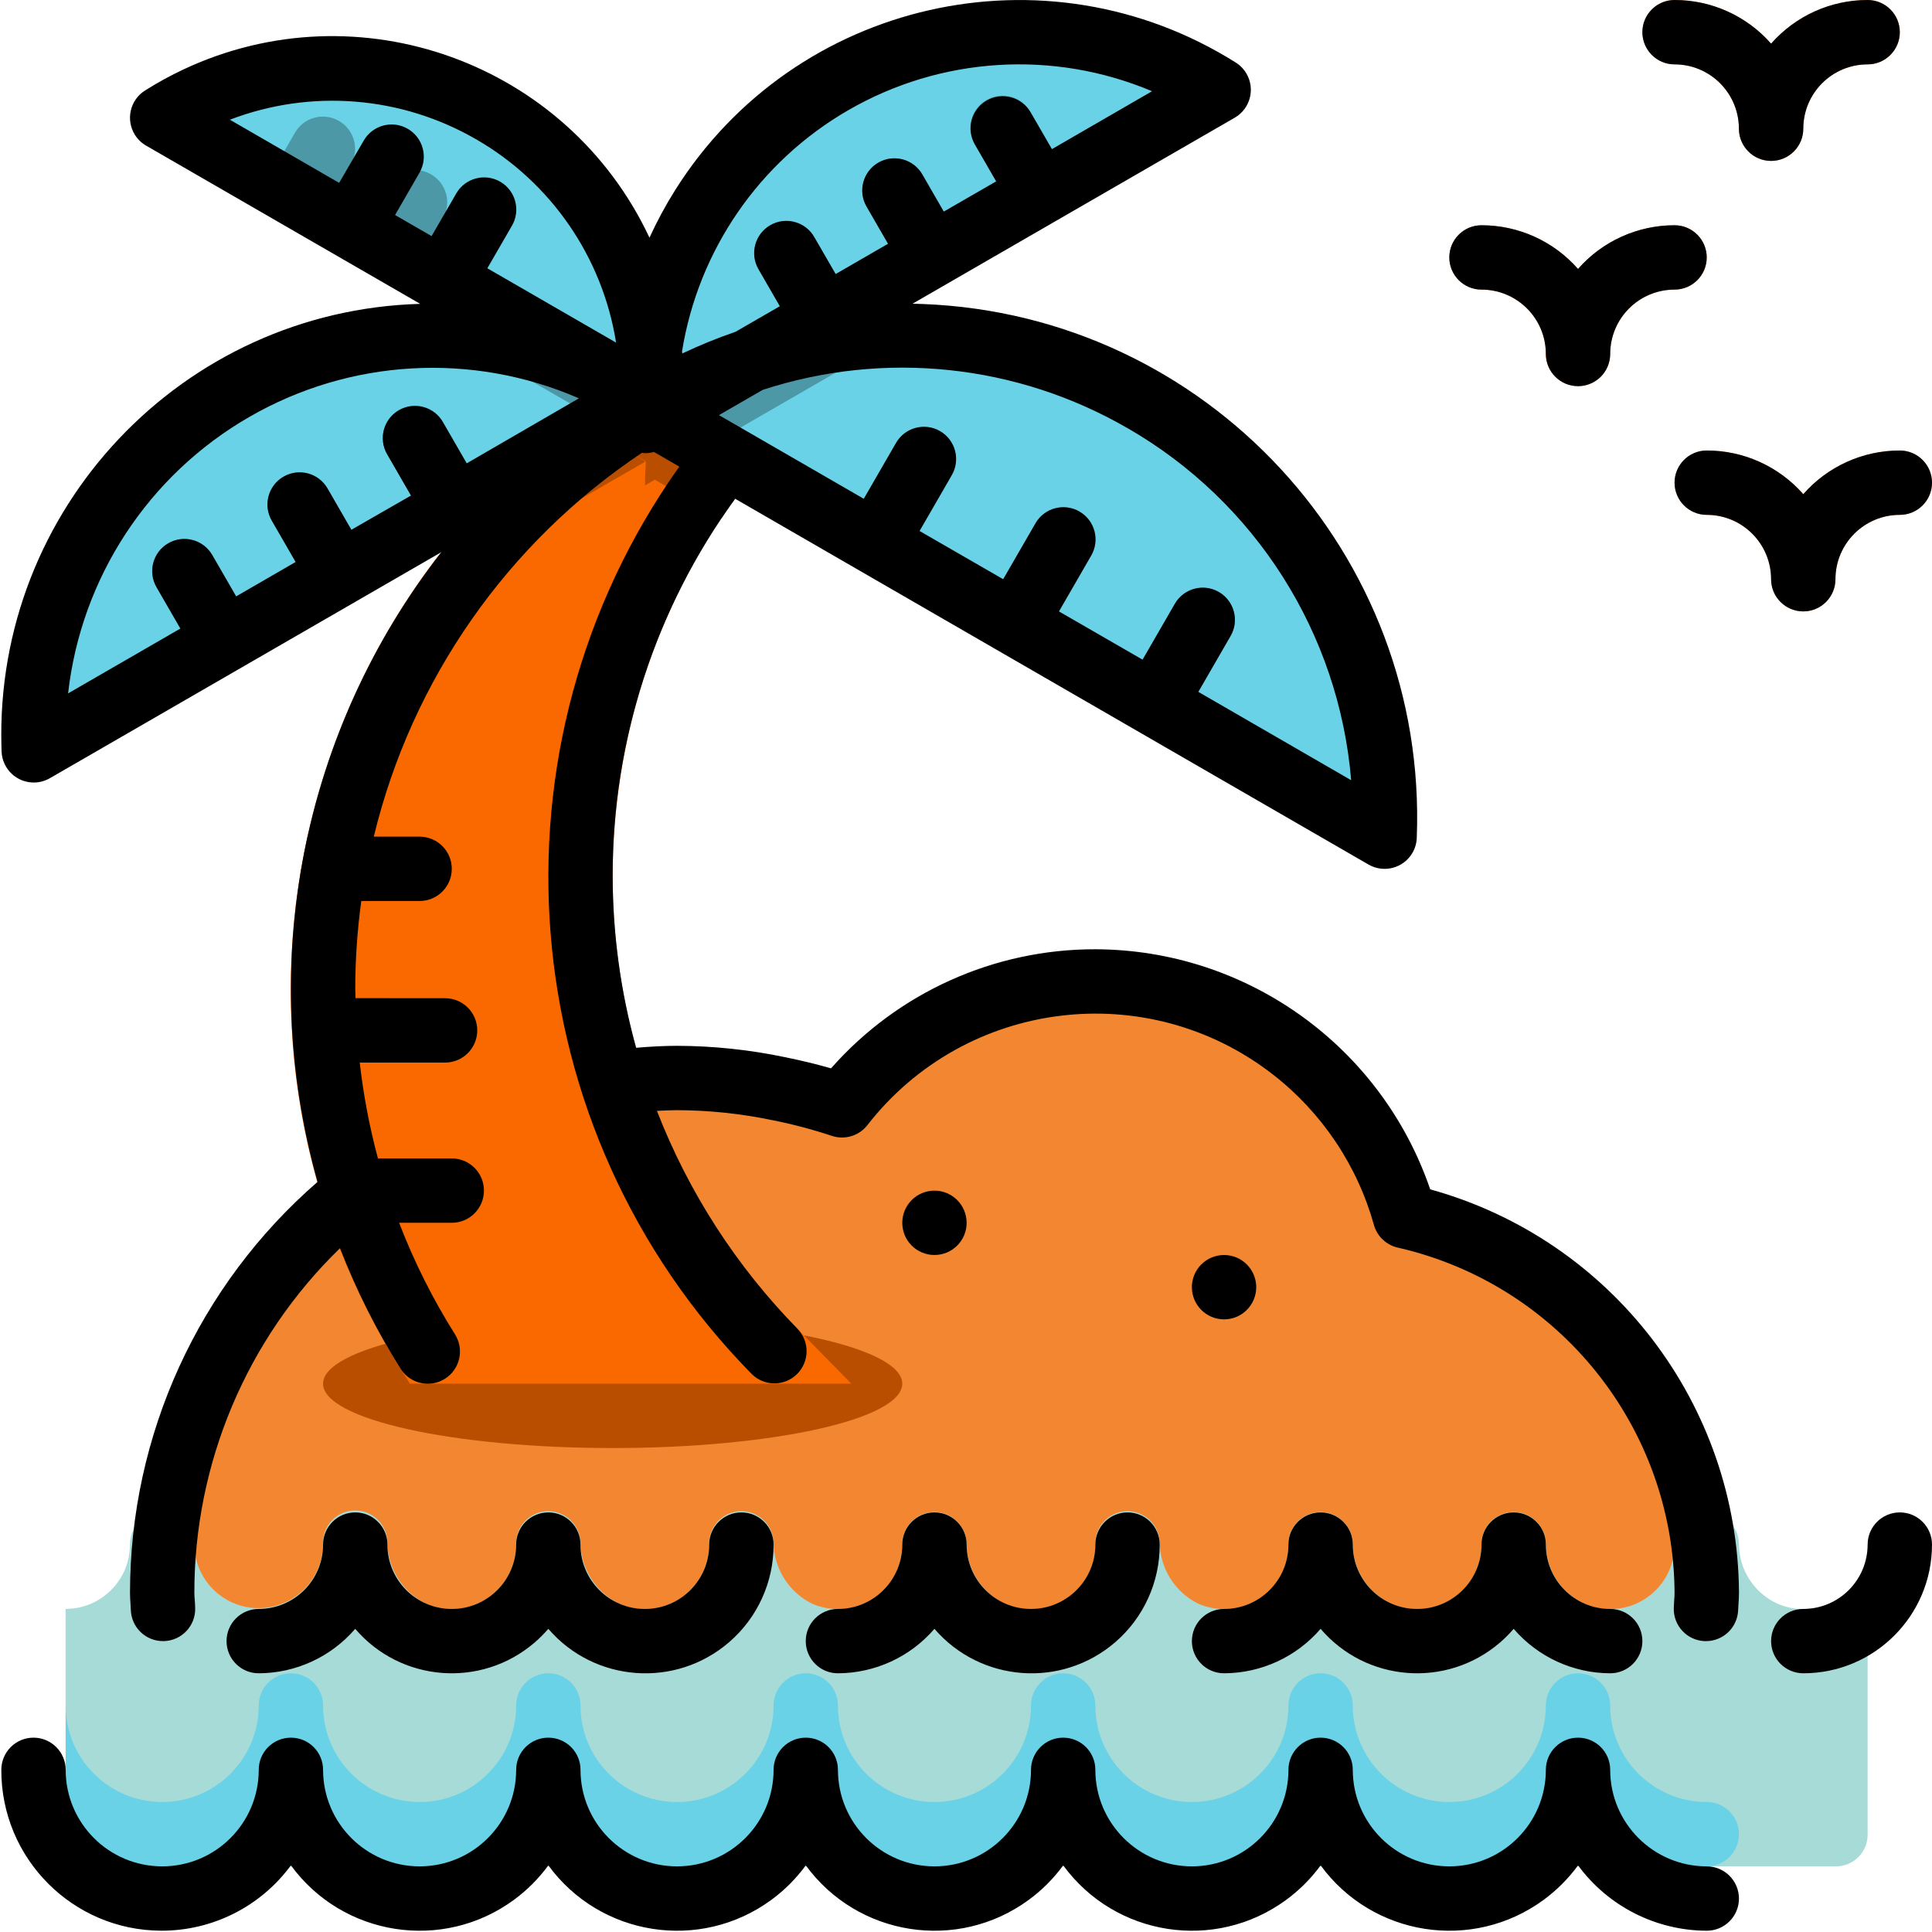 <svg height="374pt" viewBox="0 0 374 374.243" width="374pt" xmlns="http://www.w3.org/2000/svg"><path d="m272.02 235.617c-9.246-33.105-43.582-52.449-76.688-43.203-12.832 3.586-24.172 11.191-32.359 21.699-4.004-1.332-8.086-2.41-12.223-3.23-10.578-2.27-21.473-2.691-32.195-1.246l-50.066 21.242c-23.543 18.902-37.227 47.477-37.199 77.668v21.816h298.68s.52-20.762.52-21.816c-.031-34.992-24.32-65.289-58.469-72.93zm0 0" fill="#f38630"/><path d="m174.656 268.031c0-6.887-25.117-12.469-56.102-12.469-30.98 0-56.098 5.582-56.098 12.469s25.117 12.465 56.098 12.465c30.984 0 56.102-5.578 56.102-12.465zm0 0" fill="#ba4e00"/><path d="m154.391 257.434c-43.504-44.309-47.922-113.82-10.379-163.281l2.008-2.641-8.727-25.559-6.426 3.316c-67.602 34.805-94.191 117.82-59.387 185.426 1.84 3.566 3.832 7.055 5.973 10.449l1.832 2.887h85.496zm0 0" fill="#fa6900"/><g fill="#ba4e00"><path d="m110.395 82.281c-12.309 9.363-22.945 20.746-31.457 33.66l8.051-4.652 6.41-3.695 31.516-18.195c-4.578-2.871-9.445-5.258-14.52-7.117zm0 0"/><path d="m137.305 65.934-6.426 3.316c-1.004.52-1.953 1.109-2.938 1.648-.969 3.242-1.719 6.547-2.238 9.891-.309-2.641-.785-5.258-1.426-7.836-4.445 2.613-8.742 5.473-12.871 8.566l13.57 7.84c-.043 1.555-.191 3.117-.137 4.664l1.871-1.098 12.918 7.48c1.41-2.094 2.812-4.195 4.363-6.234l2.008-2.641zm0 0"/><path d="m82.453 230.633c0-3.445-2.793-6.234-6.234-6.234h-15.977c1.035 4.215 2.246 8.371 3.668 12.465h12.309c3.441 0 6.234-2.789 6.234-6.23zm0 0"/><path d="m81.156 199.594c0-3.441-2.793-6.23-6.234-6.23h-18.637c.051 4.18.324 8.332.746 12.465h17.891c3.445 0 6.234-2.789 6.234-6.234zm0 0"/><path d="m69.984 174.531c3.445 0 6.234-2.789 6.234-6.234 0-3.441-2.789-6.23-6.234-6.23h-10.539c-.891 4.09-1.582 8.234-2.105 12.43.059 0 .117.035.18.035zm0 0"/></g><path d="m221.438 77.547c-30.031-17.328-67.188-16.609-96.523 1.871l143.176 82.648c1.332-34.648-16.629-67.184-46.652-84.52zm0 0" fill="#69d2e7"/><path d="m184.258 92.07c1.703-2.992.656-6.797-2.336-8.5-2.965-1.684-6.734-.676-8.457 2.27l-9.352 16.203 10.797 6.234zm0 0" fill="#4c98a7"/><path d="m211.25 107.656c1.742-2.973.746-6.789-2.223-8.531-2.973-1.742-6.789-.746-8.531 2.223-.016.023-.027.047-.043.074l-9.348 16.207 10.793 6.23zm0 0" fill="#4c98a7"/><path d="m238.234 123.238c1.738-2.969.746-6.789-2.223-8.531-2.973-1.742-6.789-.746-8.531 2.223-.016.023-.027.051-.043.074l-9.352 16.207 10.797 6.234zm0 0" fill="#4c98a7"/><path d="m125.77 79.898 11.316 6.531 36.988-21.359c-16.984.137-33.617 4.875-48.125 13.711-.062.383-.125.75-.18 1.117zm0 0" fill="#4c98a7"/><path d="m6.414 145.34c-1.645-42.68 31.629-78.613 74.312-80.254 15.586-.598 30.988 3.527 44.188 11.84zm0 0" fill="#69d2e7"/><path d="m87.863 65.184 28.672 16.566 8.359-4.824c-11.152-6.984-23.895-11.023-37.031-11.742zm0 0" fill="#4c98a7"/><path d="m85.664 81.711c-1.723-2.98-5.535-4.004-8.52-2.285-2.98 1.723-4.004 5.535-2.285 8.52l7.738 13.406 10.801-6.23zm0 0" fill="#4c98a7"/><path d="m63.324 94.609c-1.723-2.984-5.535-4.008-8.52-2.285-2.984 1.719-4.004 5.535-2.285 8.516l7.738 13.41 10.793-6.234zm0 0" fill="#4c98a7"/><path d="m32.461 105.23c-2.98 1.719-4.004 5.531-2.281 8.512l7.742 13.418 10.801-6.234-7.742-13.402c-1.715-2.984-5.523-4.016-8.508-2.301-.004.004-.008.004-.012.008zm0 0" fill="#4c98a7"/><path d="m235.973 17.391c-33.902-21.348-78.688-11.168-100.035 22.73-7.793 12.379-11.66 26.82-11.098 41.434zm0 0" fill="#69d2e7"/><path d="m149.098 43.602c-2.98 1.723-4 5.535-2.281 8.516l7.27 12.57 10.801-6.23-7.285-12.574c-1.723-2.973-5.523-3.992-8.504-2.281zm0 0" fill="#4c98a7"/><path d="m170.035 31.504c-2.98 1.719-4 5.531-2.281 8.512l7.254 12.574 10.797-6.234-7.254-12.57c-1.723-2.98-5.535-4.004-8.516-2.281zm0 0" fill="#4c98a7"/><path d="m199.492 21.691c-1.699-2.992-5.504-4.039-8.496-2.34-2.996 1.703-4.043 5.508-2.34 8.5.012.023.027.051.043.074l7.262 12.59 10.793-6.23zm0 0" fill="#4c98a7"/><path d="m31.289 22.801c28.926-18.211 67.137-9.527 85.352 19.398 6.645 10.559 9.949 22.875 9.469 35.344zm0 0" fill="#69d2e7"/><path d="m85.695 42.262c1.699-2.992.652-6.797-2.34-8.5-2.965-1.688-6.734-.676-8.457 2.266l-5.18 8.965 10.797 6.234zm0 0" fill="#4c98a7"/><path d="m65.535 23.426c-2.98-1.727-6.793-.707-8.516 2.273-.004.004-.004.004-.004.008l-5.156 8.961 10.797 6.234 5.172-8.965c1.719-2.98.695-6.793-2.289-8.512zm0 0" fill="#4c98a7"/><path d="m330.488 49.867c0-3.441-2.793-6.234-6.234-6.234-7.16-.004-13.977 3.078-18.699 8.461-4.727-5.383-11.539-8.465-18.699-8.461-3.445 0-6.234 2.793-6.234 6.234 0 3.441 2.793 6.23 6.234 6.23 6.883 0 12.465 5.582 12.465 12.469 0 3.441 2.793 6.234 6.234 6.234 3.441 0 6.23-2.793 6.23-6.234 0-6.887 5.582-12.469 12.469-12.469 3.441 0 6.234-2.789 6.234-6.23zm0 0" fill="#f38630"/><path d="m367.887 87.266c-7.16-.004-13.977 3.078-18.699 8.457-4.727-5.379-11.539-8.461-18.699-8.457-3.445 0-6.234 2.789-6.234 6.234 0 3.441 2.793 6.23 6.234 6.23 6.883 0 12.465 5.582 12.465 12.469 0 3.441 2.793 6.23 6.234 6.23s6.23-2.789 6.23-6.23c0-6.887 5.582-12.469 12.469-12.469 3.441 0 6.234-2.789 6.234-6.23 0-3.445-2.793-6.234-6.234-6.234zm0 0" fill="#f38630"/><path d="m324.254 12.469c6.883 0 12.465 5.578 12.465 12.465 0 3.441 2.793 6.234 6.234 6.234s6.234-2.793 6.234-6.234c0-6.887 5.578-12.465 12.465-12.465 3.441 0 6.234-2.793 6.234-6.234s-2.793-6.234-6.234-6.234c-7.16-.004-13.977 3.078-18.699 8.457-4.727-5.379-11.539-8.461-18.699-8.457-3.445 0-6.234 2.793-6.234 6.234s2.793 6.234 6.234 6.234zm0 0" fill="#f38630"/><path d="m355.52 361.527c3.387 0 6.129-2.746 6.133-6.133v-56.199c.016 6.887-5.555 12.48-12.438 12.496-1.711.004-3.406-.348-4.977-1.027-4.566-2.055-7.508-6.59-7.52-11.598-.035-3.445-2.855-6.207-6.297-6.168-3.441.035-6.203 2.855-6.168 6.297.016 6.887-5.555 12.48-12.438 12.496-1.715.004-3.406-.348-4.977-1.027-4.57-2.055-7.508-6.59-7.52-11.598-.035-3.445-2.855-6.207-6.297-6.168-3.445.035-6.207 2.855-6.168 6.297.012 6.887-5.555 12.48-12.441 12.496-1.711.004-3.406-.348-4.977-1.027-4.566-2.055-7.508-6.59-7.516-11.598-.035-3.445-2.855-6.207-6.301-6.168-3.441.035-6.203 2.855-6.168 6.297.016 6.887-5.555 12.477-12.441 12.492-1.738.004-3.461-.359-5.055-1.059-4.52-2.25-7.391-6.848-7.434-11.895-.129-3.441-3.023-6.129-6.465-6.004-3.445.129-6.129 3.02-6.004 6.465.023 6.883-5.543 12.484-12.426 12.508-1.926.004-3.828-.438-5.555-1.289-4.25-2.195-6.926-6.566-6.953-11.344-.031-3.445-2.852-6.207-6.297-6.172-3.441.035-6.203 2.852-6.168 6.297.012 6.887-5.559 12.477-12.441 12.492-1.742.004-3.465-.359-5.055-1.062-4.52-2.25-7.395-6.844-7.438-11.891-.129-3.445-3.023-6.133-6.465-6.004-3.441.125-6.129 3.02-6.004 6.465.016 6.883-5.555 12.477-12.441 12.488-1.738.008-3.461-.355-5.055-1.059-4.52-2.25-7.391-6.844-7.434-11.895-.129-3.441-3.023-6.129-6.465-6-3.445.125-6.129 3.02-6.004 6.461.016 6.887-5.555 12.48-12.441 12.492-1.742.004-3.461-.355-5.055-1.059-4.52-2.25-7.395-6.848-7.438-11.895-.047-3.441-2.875-6.195-6.316-6.148-3.441.047-6.195 2.875-6.148 6.316.078 6.887-5.438 12.535-12.32 12.613-6.887.082-12.531-5.434-12.613-12.32 0-3.441-2.793-6.23-6.234-6.23-3.441 0-6.23 2.789-6.23 6.23 0 6.887-5.582 12.469-12.469 12.469v49.867zm0 0" fill="#a7dbd8"/><path d="m330.488 349.062c-10.328 0-18.703-8.371-18.703-18.699 0-3.441-2.789-6.234-6.23-6.234-3.445 0-6.234 2.793-6.234 6.234 0 10.328-8.371 18.699-18.699 18.699s-18.699-8.371-18.699-18.699c0-3.441-2.793-6.234-6.234-6.234s-6.23 2.793-6.23 6.234c0 10.328-8.375 18.699-18.703 18.699-10.324 0-18.699-8.371-18.699-18.699 0-3.441-2.789-6.234-6.23-6.234-3.445 0-6.234 2.793-6.234 6.234 0 10.328-8.371 18.699-18.699 18.699s-18.699-8.371-18.699-18.699c0-3.441-2.793-6.234-6.234-6.234-3.441 0-6.234 2.793-6.234 6.234 0 10.328-8.371 18.699-18.699 18.699-10.328 0-18.699-8.371-18.699-18.699 0-3.441-2.789-6.234-6.234-6.234-3.441 0-6.23 2.793-6.23 6.234 0 10.328-8.375 18.699-18.699 18.699-10.328 0-18.703-8.371-18.703-18.699 0-3.441-2.789-6.234-6.23-6.234-3.445 0-6.234 2.793-6.234 6.234 0 10.328-8.371 18.699-18.699 18.699s-18.699-8.371-18.699-18.699v31.168h317.895c3.445 0 6.234-2.793 6.234-6.234s-2.793-6.234-6.234-6.234zm0 0" fill="#69d2e7"/><path d="m330.488 361.527c-10.328 0-18.703-8.371-18.703-18.699 0-3.441-2.789-6.23-6.23-6.23-3.445 0-6.234 2.789-6.234 6.23 0 10.328-8.371 18.699-18.699 18.699s-18.699-8.371-18.699-18.699c0-3.441-2.793-6.23-6.234-6.23s-6.23 2.789-6.23 6.23c0 10.328-8.375 18.699-18.703 18.699-10.324 0-18.699-8.371-18.699-18.699 0-3.441-2.789-6.23-6.23-6.23-3.445 0-6.234 2.789-6.234 6.23 0 10.328-8.371 18.699-18.699 18.699s-18.699-8.371-18.699-18.699c0-3.441-2.793-6.23-6.234-6.23-3.441 0-6.234 2.789-6.234 6.23 0 10.328-8.371 18.699-18.699 18.699-10.328 0-18.699-8.371-18.699-18.699 0-3.441-2.789-6.23-6.234-6.23-3.441 0-6.23 2.789-6.23 6.23 0 10.328-8.375 18.699-18.699 18.699-10.328 0-18.703-8.371-18.703-18.699 0-3.441-2.789-6.23-6.23-6.23-3.445 0-6.234 2.789-6.234 6.23 0 10.328-8.371 18.699-18.699 18.699s-18.699-8.371-18.699-18.699c0-3.441-2.793-6.23-6.234-6.23s-6.23 2.789-6.23 6.23c-.051 17.16 13.82 31.113 30.98 31.164 9.914.027 19.242-4.672 25.117-12.656 10.062 13.77 29.383 16.777 43.152 6.715 2.57-1.879 4.836-4.145 6.715-6.715 10.062 13.77 29.379 16.777 43.152 6.715 2.57-1.879 4.836-4.145 6.715-6.715 10.062 13.77 29.379 16.777 43.148 6.715 2.574-1.879 4.84-4.145 6.719-6.715 10.059 13.77 29.379 16.777 43.148 6.715 2.574-1.879 4.84-4.145 6.715-6.715 10.062 13.77 29.383 16.777 43.152 6.715 2.57-1.879 4.836-4.145 6.715-6.715 5.836 7.934 15.086 12.633 24.934 12.66 3.441 0 6.234-2.793 6.234-6.234-.008-3.441-2.797-6.234-6.238-6.234zm0 0"/><path d="m230.754 317.895c0 3.445 2.793 6.234 6.234 6.234 7.188-.023 14.012-3.164 18.699-8.613 8.832 10.328 24.359 11.539 34.688 2.711.973-.832 1.879-1.738 2.711-2.711 4.688 5.449 11.512 8.59 18.699 8.613 3.445 0 6.234-2.789 6.234-6.234 0-3.441-2.789-6.23-6.234-6.23-6.883 0-12.465-5.582-12.465-12.469 0-3.441-2.793-6.23-6.234-6.23-3.441 0-6.23 2.789-6.23 6.23 0 6.887-5.582 12.469-12.469 12.469s-12.465-5.582-12.465-12.469c0-3.441-2.793-6.23-6.234-6.23s-6.234 2.789-6.234 6.23c0 6.887-5.582 12.469-12.465 12.469-3.445 0-6.234 2.789-6.234 6.23zm0 0"/><path d="m367.887 292.965c-3.441 0-6.234 2.789-6.234 6.23 0 6.887-5.582 12.469-12.465 12.469-3.445 0-6.234 2.789-6.234 6.23 0 3.445 2.793 6.234 6.234 6.234 13.77 0 24.934-11.164 24.934-24.934 0-3.441-2.793-6.23-6.234-6.23zm0 0"/><path d="m174.656 299.195c0 6.887-5.582 12.469-12.469 12.469-3.441 0-6.23 2.789-6.23 6.23 0 3.445 2.789 6.234 6.23 6.234 7.188-.023 14.012-3.164 18.699-8.613 8.953 10.387 24.629 11.551 35.016 2.598 5.5-4.742 8.648-11.656 8.617-18.918 0-3.441-2.789-6.23-6.23-6.23-3.445 0-6.234 2.789-6.234 6.23 0 6.887-5.582 12.469-12.469 12.469-6.883 0-12.465-5.582-12.465-12.469 0-3.441-2.793-6.23-6.234-6.23-3.441 0-6.23 2.789-6.23 6.23zm0 0"/><path d="m49.988 324.129c7.188-.023 14.012-3.164 18.699-8.613 8.832 10.328 24.363 11.539 34.688 2.711.977-.832 1.883-1.738 2.715-2.711 8.949 10.387 24.625 11.551 35.012 2.598 5.504-4.742 8.652-11.656 8.621-18.918 0-3.441-2.793-6.23-6.234-6.23-3.441 0-6.234 2.789-6.234 6.23 0 6.887-5.578 12.469-12.465 12.469-6.887 0-12.469-5.582-12.469-12.469 0-3.441-2.789-6.23-6.23-6.23s-6.234 2.789-6.234 6.23c0 6.887-5.582 12.469-12.465 12.469-6.887 0-12.469-5.582-12.469-12.469 0-3.441-2.793-6.23-6.234-6.23s-6.23 2.789-6.23 6.23c0 6.887-5.582 12.469-12.469 12.469-3.441 0-6.23 2.789-6.23 6.23 0 3.445 2.789 6.234 6.23 6.234zm0 0"/><path d="m276.922 230.387c-9.496-27.746-35.543-46.418-64.867-46.508-19.59-.035-38.25 8.367-51.199 23.066-2.738-.789-5.668-1.496-8.859-2.152-6.898-1.449-13.926-2.191-20.977-2.211-2.492 0-5.164.148-7.914.379-2.996-10.812-4.527-21.977-4.551-33.191-.051-26.285 8.262-51.906 23.73-73.156l122.684 70.855c2.98 1.723 6.793.703 8.516-2.273.512-.883.797-1.875.832-2.895 2.156-54.957-40.652-101.258-95.609-103.41-.688-.027-1.371-.051-2.059-.062l6.859-3.961 55.551-32.07c2.98-1.723 4.004-5.535 2.281-8.516-.508-.883-1.223-1.625-2.082-2.164-36.809-23.164-85.422-12.109-108.59 24.695-1.863 2.961-3.527 6.043-4.98 9.227-15.918-33.922-56.324-48.52-90.246-32.602-2.57 1.207-5.062 2.57-7.461 4.09-2.918 1.828-3.797 5.676-1.969 8.594.539.859 1.281 1.574 2.16 2.082l53.098 30.656c-46.098 1.297-82.41 39.719-81.113 85.812.008.301.02.605.027.906.129 3.438 3.02 6.125 6.461 6 1.016-.035 2.008-.324 2.891-.832l75.852-43.797c-26.973 34.52-35.887 79.828-23.996 121.992-23.074 20.016-36.332 49.059-36.332 79.605 0 .746.047 1.477.098 2.207l.059 1.09c.098 3.371 2.859 6.055 6.23 6.051h.195c3.438-.102 6.141-2.969 6.043-6.406 0-.535-.047-1.07-.086-1.602-.035-.531-.074-.887-.074-1.34-.016-25.152 10.164-49.238 28.211-66.758 3.16 8.133 7.09 15.953 11.73 23.344 1.84 2.91 5.691 3.781 8.605 1.945 2.91-1.84 3.781-5.691 1.941-8.605-4.297-6.836-7.926-14.074-10.824-21.609h10.203c3.441 0 6.23-2.793 6.23-6.234s-2.789-6.23-6.23-6.23h-14.301c-1.641-6.094-2.82-12.301-3.527-18.57h16.531c3.441 0 6.23-2.793 6.23-6.234s-2.789-6.23-6.23-6.23h-17.344c0-.57-.059-1.125-.059-1.691 0-5.73.395-11.457 1.172-17.141h11.293c3.441 0 6.234-2.789 6.234-6.234 0-3.441-2.793-6.23-6.234-6.23h-8.875c7.355-30.43 25.902-56.973 51.941-74.352.207 0 .41.074.625.074.574-.004 1.148-.09 1.699-.246l4.918 2.84c-38.535 54.254-32.621 128.328 14.031 175.777 2.445 2.426 6.395 2.406 8.816-.035 2.375-2.398 2.414-6.246.086-8.691-11.859-12.09-21.133-26.461-27.266-42.25 1.316-.059 2.648-.137 3.898-.137 6.207.02 12.402.672 18.48 1.941 3.883.77 7.711 1.781 11.469 3.027 2.508.852 5.281.023 6.914-2.062 18.996-24.406 54.18-28.793 78.586-9.797 9.461 7.367 16.309 17.57 19.539 29.121.617 2.207 2.402 3.898 4.641 4.398 31.227 7.141 53.426 34.84 53.594 66.871 0 .504-.035.996-.074 1.492l-.074 1.371c-.145 3.438 2.527 6.344 5.965 6.488h.004.262c3.348.004 6.098-2.637 6.234-5.98l.055-1.031c.059-.773.109-1.555.109-2.34-.207-36.5-24.633-68.422-59.812-78.16zm-58.59-147.434c24.734 14.254 40.906 39.73 43.277 68.18l-29.609-17.117 6.234-10.797c1.742-2.969.746-6.789-2.223-8.531-2.969-1.738-6.789-.746-8.531 2.223-.016.027-.027.051-.043.074l-6.23 10.797-16.207-9.352 6.23-10.793c1.742-2.973.746-6.789-2.223-8.531-2.969-1.742-6.789-.746-8.531 2.223-.012.023-.027.047-.039.074l-6.234 10.793-16.207-9.348 6.234-10.797c1.738-2.969.742-6.789-2.227-8.527-2.969-1.742-6.789-.746-8.527 2.223-.016.023-.031.051-.043.07l-6.234 10.797-28.051-16.203 8.453-4.883c23.555-7.703 49.277-5.004 70.719 7.426zm-54.16-61.594c17.957-10.387 39.75-11.754 58.867-3.688l-19.398 11.219-4.148-7.168c-1.738-2.969-5.559-3.965-8.527-2.223-2.941 1.723-3.953 5.492-2.266 8.457l4.145 7.176-10.156 5.859-4.137-7.176c-1.703-2.992-5.508-4.039-8.5-2.336-2.992 1.699-4.039 5.504-2.34 8.496.016.027.027.051.043.074l4.141 7.172-10.156 5.867-4.141-7.176c-1.719-2.984-5.531-4.004-8.516-2.285-2.984 1.723-4.004 5.535-2.285 8.52l4.141 7.172-8.578 4.949c-3.516 1.207-6.957 2.609-10.316 4.203 0-.133-.043-.258-.055-.387 3.156-19.621 14.973-36.781 32.184-46.727zm-72.078 5.613c14.523 8.363 24.492 22.84 27.125 39.395l-24.938-14.398 4.75-8.223c1.742-2.969.746-6.789-2.223-8.531-2.973-1.738-6.789-.742-8.531 2.227-.012.023-.027.047-.039.07l-4.758 8.223-7.074-4.082 4.75-8.227c1.703-2.996.656-6.801-2.336-8.5-2.965-1.688-6.734-.676-8.461 2.266l-4.785 8.227-21.164-12.23c15.652-5.996 33.176-4.605 47.684 3.789zm-43.973 53.824c19.512-11.293 43.227-12.641 63.895-3.637l-21.734 12.598-4.621-8.008c-1.719-2.984-5.531-4.004-8.516-2.285-2.984 1.723-4.004 5.535-2.285 8.52l4.625 8.008-11.543 6.633-4.621-8.008c-1.719-2.984-5.535-4.008-8.516-2.285-2.984 1.719-4.008 5.535-2.285 8.516l4.625 8.012-11.52 6.664-4.625-8.004c-1.723-2.984-5.535-4.008-8.52-2.285-2.98 1.719-4.004 5.535-2.281 8.516l4.625 8.004-21.754 12.562c2.523-22.395 15.531-42.258 35.051-53.52zm0 0"/><path d="m286.852 56.098c6.887 0 12.469 5.582 12.469 12.469 0 3.441 2.789 6.234 6.234 6.234 3.441 0 6.23-2.793 6.23-6.234 0-6.887 5.582-12.469 12.469-12.469 3.441 0 6.23-2.789 6.23-6.23 0-3.441-2.789-6.234-6.23-6.234-7.16-.004-13.977 3.078-18.699 8.461-4.727-5.383-11.543-8.465-18.703-8.461-3.441 0-6.23 2.793-6.23 6.234 0 3.441 2.789 6.23 6.23 6.23zm0 0"/><path d="m349.188 118.434c3.441 0 6.23-2.793 6.23-6.234 0-6.887 5.582-12.469 12.469-12.469 3.441 0 6.234-2.789 6.234-6.23s-2.793-6.234-6.234-6.234c-7.16-.004-13.977 3.078-18.699 8.461-4.727-5.383-11.539-8.465-18.699-8.461-3.445 0-6.234 2.793-6.234 6.234s2.793 6.23 6.234 6.23c6.883 0 12.465 5.582 12.465 12.469 0 3.441 2.789 6.234 6.234 6.234zm0 0"/><path d="m324.254 12.469c6.883 0 12.465 5.578 12.465 12.465 0 3.441 2.793 6.234 6.234 6.234s6.234-2.793 6.234-6.234c0-6.887 5.578-12.465 12.465-12.465 3.441 0 6.234-2.793 6.234-6.234s-2.793-6.234-6.234-6.234c-7.16-.004-13.977 3.078-18.699 8.457-4.727-5.379-11.539-8.461-18.699-8.457-3.445 0-6.234 2.793-6.234 6.234s2.793 6.234 6.234 6.234zm0 0"/><path d="m187.121 236.871c0 3.441-2.789 6.23-6.234 6.23-3.441 0-6.23-2.789-6.23-6.23s2.789-6.234 6.23-6.234c3.445 0 6.234 2.793 6.234 6.234zm0 0"/><path d="m243.219 249.336c0 3.445-2.789 6.234-6.23 6.234-3.441 0-6.234-2.789-6.234-6.234 0-3.441 2.793-6.23 6.234-6.23 3.441 0 6.23 2.789 6.23 6.23zm0 0"/></svg>